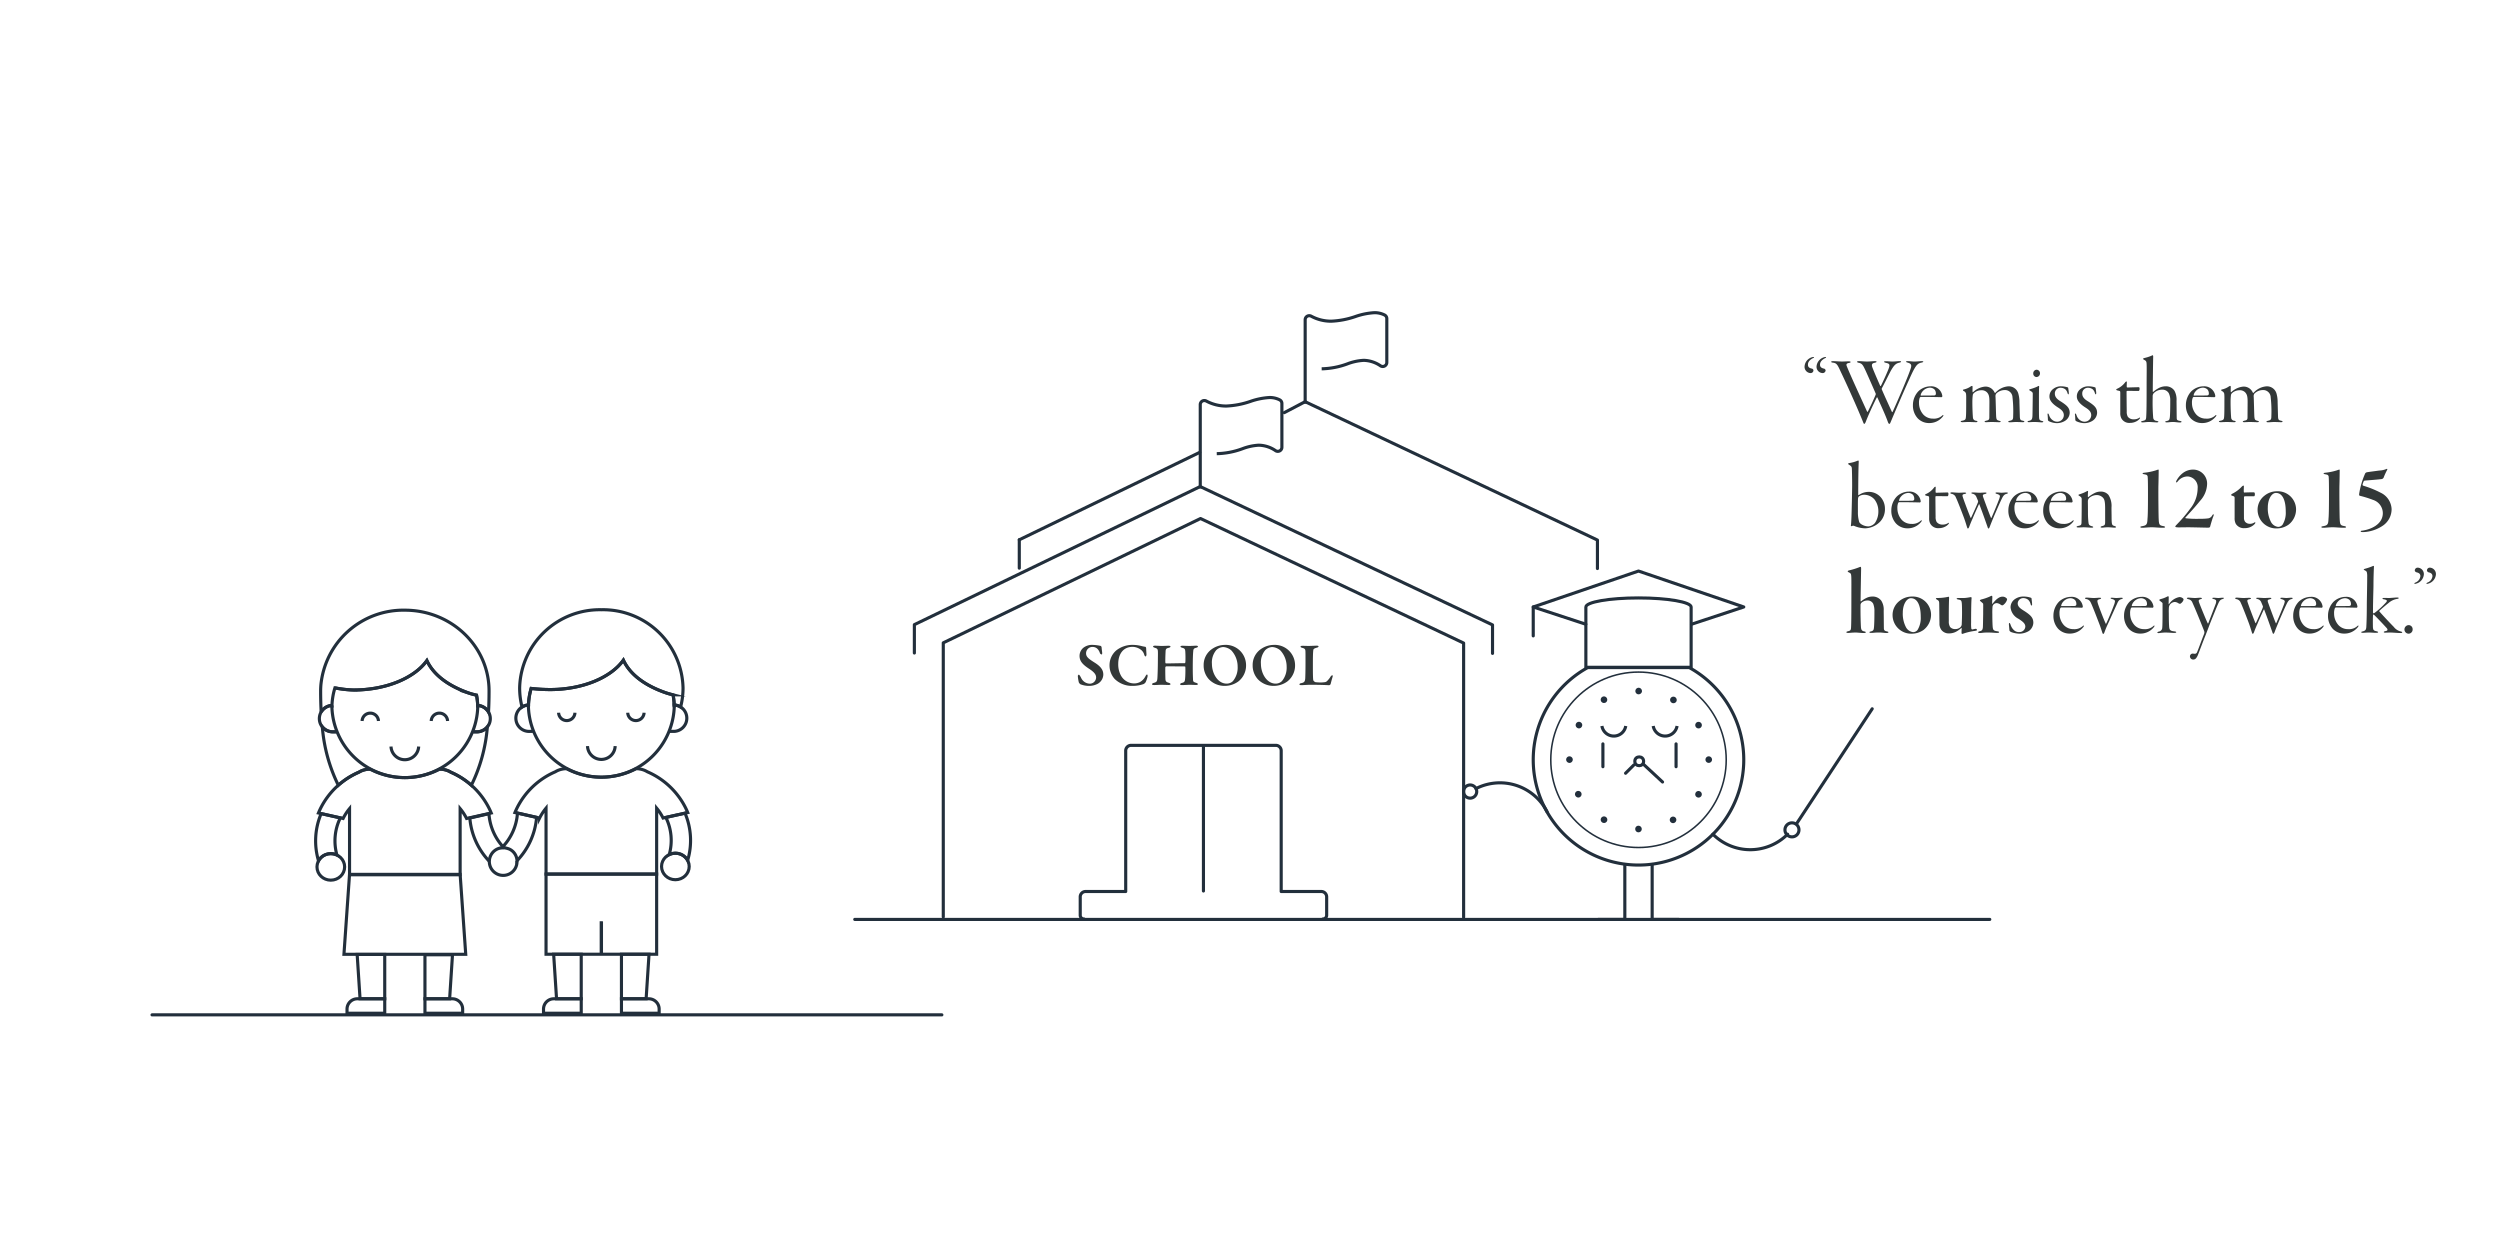 <svg id="Layer_1" data-name="Layer 1" xmlns="http://www.w3.org/2000/svg" viewBox="0 0 399 200"><defs><style>.cls-1{isolation:isolate;}.cls-2{fill:#333838;}.cls-3,.cls-4,.cls-5,.cls-7,.cls-8{fill:none;stroke:#222f3c;}.cls-3,.cls-5,.cls-8{stroke-linecap:round;}.cls-3,.cls-5,.cls-7{stroke-linejoin:round;}.cls-3,.cls-4,.cls-7,.cls-8{stroke-width:0.5px;}.cls-4,.cls-8{stroke-miterlimit:10;}.cls-5{stroke-width:0.25px;}.cls-6{fill:#222f3c;}</style></defs><g class="cls-1"><path class="cls-2" d="M175.686,103.091c.039.01.117.147.128.196,0,.127.098.882.098.921,0,.146-.029.245-.088.245a.363.363,0,0,1-.284-.235,1.627,1.627,0,0,0-.421-.695,1.143,1.143,0,0,0-.784-.274,1.018,1.018,0,0,0-.999,1.018c0,.578.431.892,1.312,1.45,1.205.734,1.44,1.361,1.44,1.959a1.74,1.74,0,0,1-.862,1.439,2.899,2.899,0,0,1-1.372.354,3.716,3.716,0,0,1-1.411-.255.838.838,0,0,1-.255-.284,5.527,5.527,0,0,1-.167-1.048c0-.069.108-.206.157-.206.079,0,.235.235.382.539a1.561,1.561,0,0,0,1.361.9,1.012,1.012,0,0,0,1.019-.979c0-.411-.206-.803-1.107-1.391-.999-.656-1.538-1.195-1.538-2.067a1.69,1.69,0,0,1,.598-1.283,2.264,2.264,0,0,1,1.558-.47A7,7,0,0,1,175.686,103.091Z"/><path class="cls-2" d="M182.075,103.081a6.483,6.483,0,0,0,.705.147c.069,0,.147.117.147.265.01.273.029.616.049.9.01.206-.059.373-.167.373-.049,0-.137-.118-.186-.265a1.477,1.477,0,0,0-.411-.696,2.267,2.267,0,0,0-1.45-.567c-1.558,0-2.292,1.234-2.292,2.723a3.751,3.751,0,0,0,.333,1.656,2.431,2.431,0,0,0,2.194,1.459,2.065,2.065,0,0,0,.95-.225,2.208,2.208,0,0,0,.852-.892c.118-.216.186-.304.265-.304.108,0,.108.255.079.362a4.623,4.623,0,0,1-.294.853.817.817,0,0,1-.353.314,5.248,5.248,0,0,1-1.714.284,3.949,3.949,0,0,1-2.88-1.107,3.229,3.229,0,0,1-.823-2.204,3.111,3.111,0,0,1,1.078-2.352,4.143,4.143,0,0,1,2.645-.881A5.54,5.54,0,0,1,182.075,103.081Z"/><path class="cls-2" d="M186.114,105.883c.666,0,1.959-.039,2.988-.039.039,0,.079-.098.088-.245a16.191,16.191,0,0,0-.019-1.655c-.04-.353-.088-.45-.48-.559-.137-.039-.284-.098-.284-.195,0-.069.098-.128.323-.128.127,0,.852.029,1.107.029.314,0,.931-.039,1.048-.039.186,0,.304.049.304.127,0,.099-.088.157-.314.216-.353.078-.412.235-.431.52-.049.46-.079,1.342-.079,2.733,0,.96.029,1.469.039,1.792.01.382.108.412.5.539.176.059.274.127.274.206,0,.107-.137.137-.314.137-.167,0-.695-.029-.989-.029-.215,0-.999.049-1.195.049-.235,0-.333-.049-.333-.137s.127-.167.265-.206c.48-.127.499-.206.549-.931.029-.392.039-1.312.02-1.577,0-.088-.04-.127-.079-.127-.784,0-2.792-.029-2.988-.01a.195.195,0,0,0-.128.146c-.019.362,0,1.411.01,1.725.01.46.069.607.47.725.206.059.343.137.343.245.01.098-.187.127-.314.127-.069,0-.882-.029-1.225-.029-.226,0-.725.039-1.058.039-.255,0-.343-.049-.343-.127,0-.108.108-.167.274-.216.431-.117.519-.226.568-.637.039-.392.088-1.852.088-3.193,0-.294.02-.833,0-1.225-.02-.323-.108-.431-.431-.529-.225-.068-.333-.137-.333-.215,0-.099.127-.138.304-.138.265,0,.803.039,1.058.039.411,0,.852-.029,1.087-.029.206,0,.323.039.323.128,0,.107-.128.166-.334.215-.411.089-.44.274-.45.676-.02.352-.059,1.489-.03,1.676C186.006,105.834,186.045,105.883,186.114,105.883Z"/><path class="cls-2" d="M198.871,106.099a3.234,3.234,0,0,1-1.234,2.664,3.695,3.695,0,0,1-2.145.706,3.452,3.452,0,0,1-2.547-1.049,3.237,3.237,0,0,1-.842-2.243,3.068,3.068,0,0,1,1.264-2.547,3.675,3.675,0,0,1,2.086-.705A3.245,3.245,0,0,1,198.871,106.099Zm-4.761-2.332a3.051,3.051,0,0,0-.686,2.194c0,1.509.921,3.144,2.351,3.144a1.401,1.401,0,0,0,1-.401,3.363,3.363,0,0,0,.754-2.302,3.809,3.809,0,0,0-1.019-2.607,2.168,2.168,0,0,0-1.293-.528A1.723,1.723,0,0,0,194.111,103.766Z"/><path class="cls-2" d="M206.692,106.099a3.234,3.234,0,0,1-1.234,2.664,3.695,3.695,0,0,1-2.145.706,3.452,3.452,0,0,1-2.547-1.049,3.237,3.237,0,0,1-.842-2.243,3.068,3.068,0,0,1,1.264-2.547,3.675,3.675,0,0,1,2.086-.705A3.245,3.245,0,0,1,206.692,106.099Zm-4.761-2.332a3.051,3.051,0,0,0-.686,2.194c0,1.509.921,3.144,2.351,3.144a1.401,1.401,0,0,0,1-.401,3.363,3.363,0,0,0,.754-2.302,3.809,3.809,0,0,0-1.019-2.607,2.168,2.168,0,0,0-1.293-.528A1.723,1.723,0,0,0,201.931,103.766Z"/><path class="cls-2" d="M207.861,103.071c.264,0,.695.019.98.019.382,0,1.059-.039,1.293-.039.226,0,.304.049.304.117,0,.089-.117.157-.215.186-.529.127-.608.274-.618.392-.069.49-.069,1.48-.069,2.93,0,.676.01,1.478.049,1.812.02.235.314.373.353.383a6.353,6.353,0,0,0,.812.049,4.005,4.005,0,0,0,.706-.049.582.582,0,0,0,.303-.138,3.793,3.793,0,0,0,.617-.764.4.4,0,0,1,.265-.196c.069,0,.079.108.039.265-.107.343-.254.882-.314,1.156a.453.453,0,0,1-.225.166c-.147,0-1.02-.068-3.008-.068-.47,0-1.147.059-1.45.059-.176,0-.293-.039-.293-.127,0-.068.088-.157.245-.186.539-.098.627-.274.676-.705.02-.245.049-1.273.049-2.684,0-.95,0-1.332-.01-1.655-.01-.333-.059-.489-.51-.598-.186-.049-.274-.117-.274-.185C207.567,103.11,207.684,103.071,207.861,103.071Z"/></g><path class="cls-3" d="M211.132,146.677a.604.604,0,0,0,.603-.606v-2.929a.857.857,0,0,0-.854-.858H204.478V119.815a.857.857,0,0,0-.854-.858H180.516a.856.856,0,0,0-.854.858v22.469h-6.403a.857.857,0,0,0-.854.858v2.929a.604.604,0,0,0,.602.606h.001"/><line class="cls-3" x1="192.07" y1="142.204" x2="192.07" y2="119.18"/><path class="cls-4" d="M194.193,72.406a12.632,12.632,0,0,0,4.097-.787,8.57,8.57,0,0,1,2.619-.566,4.922,4.922,0,0,1,2.684.881.65.65,0,0,0,.996-.551V64.396a.649.649,0,0,0-.353-.579,3.499,3.499,0,0,0-1.633-.371,11.133,11.133,0,0,0-3.031.616,13.514,13.514,0,0,1-3.864.741h0a6.662,6.662,0,0,1-3.192-.802.666.666,0,0,0-.641.018.657.657,0,0,0-.314.557V77.953"/><polyline class="cls-3" points="145.933 104.22 145.933 99.692 191.553 77.652 238.207 99.736 238.207 104.281"/><polyline class="cls-3" points="150.547 146.343 150.547 102.594 191.604 82.757 233.593 102.633 233.593 146.398"/><line class="cls-3" x1="263.685" y1="146.737" x2="263.685" y2="137.968"/><line class="cls-3" x1="263.685" y1="146.737" x2="267.913" y2="146.737"/><line class="cls-3" x1="259.322" y1="146.737" x2="259.322" y2="137.968"/><line class="cls-3" x1="259.322" y1="146.737" x2="255.095" y2="146.737"/><path class="cls-3" d="M273.383,109.383a16.8,16.8,0,0,0-3.785-2.841H253.409a16.8,16.8,0,1,0,19.974,2.841Z"/><line class="cls-3" x1="262.247" y1="121.932" x2="265.341" y2="124.807"/><line class="cls-3" x1="259.442" y1="123.408" x2="260.761" y2="122.09"/><circle class="cls-3" cx="261.619" cy="121.502" r="0.7"/><circle class="cls-5" cx="261.504" cy="121.263" r="14"/><path class="cls-3" d="M273.383,133.142a8.428,8.428,0,0,0,11.919,0"/><path class="cls-3" d="M286.787,131.656a1.117,1.117,0,1,0,.001.001Z"/><path class="cls-3" d="M246.906,129.544a8.428,8.428,0,0,0-11.334-3.687"/><path class="cls-3" d="M233.699,126.81a1.05,1.05,0,1,0,.46-1.412A1.05,1.05,0,0,0,233.699,126.81Z"/><line class="cls-3" x1="286.764" y1="131.413" x2="298.804" y2="113.124"/><polyline class="cls-3" points="269.967 99.628 278.304 96.873 261.504 91.14 244.704 96.873 253.095 99.628"/><path class="cls-3" d="M269.904,96.873v9.632h-16.8V96.883c0-.802,3.761-1.453,8.4-1.453s8.4.651,8.4,1.453Z"/><path class="cls-3" d="M244.704,96.873v4.614"/><path class="cls-6" d="M260.985,132.346a.512.512,0,0,1,.462-.558l.028-.002h0a.527.527,0,0,1,.546.49h0a.522.522,0,0,1-.482.56l-.008.001h-.028A.512.512,0,0,1,260.985,132.346Zm-5.152-1.026a.53.53,0,0,1-.336-.658h0a.528.528,0,0,1,.665-.338l.007.002h0a.528.528,0,0,1,.336.658h0a.525.525,0,0,1-.504.364h0A.716.716,0,0,1,255.833,131.32Zm10.714-.241a.522.522,0,0,1,.244-.696l.008-.004h0a.525.525,0,0,1,.699.251l.001.001h0a.529.529,0,0,1-.252.686h0a.438.438,0,0,1-.224.056h0a.529.529,0,0,1-.477-.294Zm-15.111-4.069a.524.524,0,0,1,.196-.714h0a.542.542,0,0,1,.728.21h0a.541.541,0,0,1-.21.714h0a.568.568,0,0,1-.252.07h0a.57.57,0,0,1-.462-.28Zm19.453.244a.511.511,0,0,1-.299-.658l.005-.014h0a.511.511,0,0,1,.654-.307l.032.013h0a.523.523,0,0,1,.294.672h0a.528.528,0,0,1-.49.336h0a.449.449,0,0,1-.197-.042ZM249.963,121.3h0a.533.533,0,0,1,.462-.589h0a.541.541,0,0,1,.588.462h0a.54.54,0,0,1-.462.588h-.07a.537.537,0,0,1-.518-.461Zm22.229-.059h0a.529.529,0,0,1,.517-.532h0a.533.533,0,0,1,.532.532h0a.529.529,0,0,1-.532.517h0a.526.526,0,0,1-.517-.517Zm-20.502-5.099a.516.516,0,0,1-.117-.721l.005-.007h0a.516.516,0,0,1,.721-.117l.007.005h0a.505.505,0,0,1,.132.702l-.019.026h0a.513.513,0,0,1-.42.224h0a.518.518,0,0,1-.308-.112Zm18.976-.097h0a.533.533,0,0,1,.112-.742h0a.537.537,0,0,1,.742.126h0a.521.521,0,0,1-.123.726l-.003.002h0a.476.476,0,0,1-.308.098h0A.518.518,0,0,1,270.666,116.044Zm-15.11-4.087a.536.536,0,0,1,.154-.728h0a.523.523,0,0,1,.723.16l.005.009h0a.528.528,0,0,1-.168.727h0a.628.628,0,0,1-.28.07h0a.515.515,0,0,1-.434-.237Zm11.243.193a.524.524,0,0,1-.173-.72l.005-.008h0a.535.535,0,0,1,.728-.154h0a.536.536,0,0,1,.168.728h0a.56.56,0,0,1-.448.238h0a.503.503,0,0,1-.28-.084Zm-5.364-1.34a.523.523,0,0,1-.421-.609l.001-.007h0a.526.526,0,0,1,.615-.42l.002,0h0a.545.545,0,0,1,.42.616h0a.54.54,0,0,1-.532.42h-.084Z"/><path class="cls-7" d="M259.47,115.867a1.93,1.93,0,0,1-3.806,0"/><path class="cls-7" d="M267.659,115.867a1.93,1.93,0,0,1-3.806,0"/><line class="cls-8" x1="255.823" y1="118.726" x2="255.823" y2="122.366"/><line class="cls-8" x1="267.5" y1="118.726" x2="267.5" y2="122.366"/><path class="cls-4" d="M210.938,58.864a12.634,12.634,0,0,0,4.097-.787,8.57,8.57,0,0,1,2.619-.566,4.922,4.922,0,0,1,2.684.881.65.65,0,0,0,.996-.551V50.854a.649.649,0,0,0-.353-.578,3.497,3.497,0,0,0-1.633-.371,11.134,11.134,0,0,0-3.031.616,13.518,13.518,0,0,1-3.864.741h-.001a6.662,6.662,0,0,1-3.192-.802.666.666,0,0,0-.641.018.657.657,0,0,0-.314.557V64.411"/><polyline class="cls-3" points="208.297 64.109 254.951 86.194 254.951 90.739"/><line class="cls-3" x1="162.678" y1="90.677" x2="162.678" y2="86.15"/><line class="cls-3" x1="204.974" y1="65.856" x2="208.297" y2="64.109"/><line class="cls-3" x1="162.678" y1="86.15" x2="191.472" y2="72.199"/><line class="cls-3" x1="136.42" y1="146.737" x2="317.568" y2="146.737"/><polygon class="cls-4" points="99.183 152.295 99.183 159.408 103.122 159.408 103.585 152.295 99.183 152.295"/><polygon class="cls-4" points="88.362 152.295 88.825 159.408 92.764 159.408 92.764 152.295 88.362 152.295"/><path class="cls-4" d="M107.421,110.9c-.431-.107-.848-.223-1.207-.348-3.602-1.256-5.753-3.11-6.723-5.192-1.975,2.763-6.471,4.694-11.706,4.694a27.627,27.627,0,0,1-3.014-.178,10.722,10.722,0,0,0-.432,3.009,11.645,11.645,0,0,0,23.269,0A10.742,10.742,0,0,0,107.421,110.9Z"/><path class="cls-4" d="M99.183,159.407h4.37a1.648,1.648,0,0,1,1.648,1.648v.659H99.183v-2.307Z"/><path class="cls-4" d="M92.764,161.714H86.746v-.659a1.648,1.648,0,0,1,1.648-1.648h4.37v2.307Z"/><polyline class="cls-4" points="95.956 147.028 95.956 152.295 104.8 152.295 104.8 139.499 87.147 139.499 87.147 152.295 95.992 152.295 95.992 147.086"/><path class="cls-4" d="M84.339,112.886c0-.126.006-.251.01-.375a2.112,2.112,0,0,0,.191,4.22h.51"/><path class="cls-4" d="M106.898,116.73h.51a2.112,2.112,0,0,0,.191-4.22h0c.004.125.01.249.01.375"/><path class="cls-4" d="M102.794,113.751a1.305,1.305,0,0,1-2.608,0"/><path class="cls-4" d="M91.761,113.751a1.305,1.305,0,0,1-2.608,0"/><path class="cls-4" d="M93.767,119.076a2.208,2.208,0,0,0,4.413,0"/><path class="cls-4" d="M109.473,129.04a12.241,12.241,0,0,0-6.153-5.863,3.27,3.27,0,0,0-1.191-.441,2.058,2.058,0,0,0-.427-.047c-.021,0-.042.002-.063.002-.016,0-.032-.002-.049-.002h-.071a12.1,12.1,0,0,1-11.091,0h-.071c-.017,0-.032.002-.049.002-.021-.001-.042-.002-.063-.002a2.06,2.06,0,0,0-.427.047,3.271,3.271,0,0,0-1.191.441,12.241,12.241,0,0,0-6.153,5.863c-.103.213-.198.428-.288.644l3.932.876a8.298,8.298,0,0,1,1.03-1.574v10.522H104.8V128.986a8.288,8.288,0,0,1,1.029,1.574l3.932-.876C109.671,129.468,109.576,129.253,109.473,129.04Z"/><path class="cls-4" d="M95.974,97.314A12.784,12.784,0,0,0,82.94,109.606c-.001.068-.005.135-.005.203a12.024,12.024,0,0,0,.391,3.041,2.26,2.26,0,0,1,1.023-.341,10.708,10.708,0,0,1,.422-2.633,27.627,27.627,0,0,0,3.014.178c5.235,0,9.73-1.931,11.706-4.694.969,2.082,3.121,3.935,6.723,5.192.358.125.776.241,1.207.348a10.725,10.725,0,0,1,.178,1.609,2.259,2.259,0,0,1,1.023.341,12.173,12.173,0,0,0,.391-3.041A12.776,12.776,0,0,0,95.974,97.314Z"/><path class="cls-4" d="M106.81,136.395a2.274,2.274,0,0,1,.979-.222,2.218,2.218,0,0,1,1.959,1.144,11.133,11.133,0,0,0-.421-7.537l-3.056.681A8.316,8.316,0,0,1,106.81,136.395Z"/><ellipse class="cls-4" cx="107.789" cy="138.288" rx="2.207" ry="2.115"/><path class="cls-4" d="M81.291,135.516a3.26,3.26,0,0,0-1.183-.232,8.668,8.668,0,0,0,2.481-5.529l3.053.696a11.352,11.352,0,0,1-3.128,6.926A2.107,2.107,0,0,0,81.291,135.516Z"/><path class="cls-4" d="M82.514,137.409a2.209,2.209,0,1,1-2.207-2.115"/><path class="cls-4" d="M74.852,110.623c-3.602-1.256-5.753-3.11-6.723-5.192-1.975,2.763-6.47,4.694-11.706,4.694a17.334,17.334,0,0,1-2.966-.342,10.719,10.719,0,0,0-.481,3.173,11.645,11.645,0,0,0,23.269,0,10.753,10.753,0,0,0-.192-2.01A11.371,11.371,0,0,1,74.852,110.623Z"/><path class="cls-4" d="M67.822,159.407h4.37a1.648,1.648,0,0,1,1.648,1.648v.659H67.822v-2.307Z"/><path class="cls-4" d="M61.403,161.714H55.385v-.659a1.648,1.648,0,0,1,1.648-1.648h4.37v2.307Z"/><polygon class="cls-4" points="67.822 152.379 67.822 159.408 71.761 159.408 72.218 152.379 67.822 152.379"/><polygon class="cls-4" points="57.003 152.332 57.464 159.408 61.403 159.408 61.403 152.332 57.003 152.332"/><polygon class="cls-4" points="55.786 139.544 54.894 152.308 74.33 152.308 73.438 139.544 55.786 139.544"/><path class="cls-4" d="M70.158,122.761h.071c.016,0,.032.002.049.002.021-.001.042-.002.063-.002a2.051,2.051,0,0,1,.427.047,3.269,3.269,0,0,1,1.191.441,12.561,12.561,0,0,1,3.27,2.079,25.704,25.704,0,0,0,2.553-9.336,2.235,2.235,0,0,1-1.735.81h-.511"/><path class="cls-4" d="M53.689,116.801H53.178a2.236,2.236,0,0,1-1.737-.814,25.724,25.724,0,0,0,2.555,9.339,12.56,12.56,0,0,1,3.27-2.079,3.272,3.272,0,0,1,1.191-.441,2.058,2.058,0,0,1,.427-.047c.021,0,.042.002.063.002.016,0,.032-.002.049-.002h.071"/><path class="cls-4" d="M52.977,112.957c0-.126.006-.25.01-.375a2.112,2.112,0,0,0,.191,4.22h.51"/><path class="cls-4" d="M75.536,116.801h.51a2.112,2.112,0,0,0,.191-4.22h0c.004.125.01.249.01.375"/><path class="cls-4" d="M71.432,115.071a1.305,1.305,0,0,0-2.608,0"/><path class="cls-4" d="M60.4,115.071a1.305,1.305,0,0,0-2.608,0"/><path class="cls-4" d="M62.405,119.147a2.209,2.209,0,0,0,4.413,0"/><path class="cls-4" d="M53.456,109.784a17.347,17.347,0,0,0,2.968.342c5.235,0,9.73-1.931,11.706-4.694.969,2.082,3.121,3.935,6.723,5.192a11.384,11.384,0,0,0,1.202.323,10.846,10.846,0,0,1,.183,1.635,2.214,2.214,0,0,1,1.729,1.066c.043-.804.067-1.575.078-2.293.005-.378.008-.743.008-1.09,0-7.114-6.017-12.88-13.44-12.88a13.217,13.217,0,0,0-13.401,11.947c-.023.308-.039.619-.039.933,0,1.006.018,2.154.085,3.384a2.214,2.214,0,0,1,1.728-1.067"/><path class="cls-4" d="M52.797,136.244a2.273,2.273,0,0,1,.979.222,8.316,8.316,0,0,1,.539-5.933l-3.056-.681a11.133,11.133,0,0,0-.421,7.537A2.218,2.218,0,0,1,52.797,136.244Z"/><ellipse class="cls-4" cx="52.797" cy="138.359" rx="2.207" ry="2.115"/><path class="cls-4" d="M78.112,129.111a12.241,12.241,0,0,0-6.153-5.863,3.269,3.269,0,0,0-1.191-.441,2.051,2.051,0,0,0-.427-.047c-.021,0-.042.002-.063.002-.017,0-.032-.002-.049-.002h-.071a12.099,12.099,0,0,1-11.091,0h-.071c-.016,0-.032.002-.049.002-.021-.001-.042-.002-.063-.002a2.058,2.058,0,0,0-.427.047,3.272,3.272,0,0,0-1.191.441,12.24,12.24,0,0,0-6.153,5.863c-.103.213-.198.428-.288.644l3.932.876a8.298,8.298,0,0,1,1.03-1.574v10.56H73.438v-10.56a8.29,8.29,0,0,1,1.03,1.574l3.932-.876C78.31,129.539,78.215,129.324,78.112,129.111Z"/><path class="cls-4" d="M80.518,135.394a8.67,8.67,0,0,1-2.481-5.529l-3.052.696a11.353,11.353,0,0,0,3.128,6.926"/><line class="cls-3" x1="24.265" y1="161.972" x2="150.32" y2="161.972"/><path class="cls-2" d="M288.009,58.484a1.632,1.632,0,0,1,1.37-1.509c.077,0,.139,0,.139.077,0,.031-.077.077-.169.107-.462.247-.801.554-.801,1.047,0,.324.153.508.569.616a.322.322,0,0,1,.308.323.445.445,0,0,1-.462.4.995.995,0,0,1-.956-1.033Zm1.909,0a1.671,1.671,0,0,1,1.386-1.509c.077,0,.139.031.139.077,0,.031-.061.077-.154.107-.462.247-.815.57-.815,1.047,0,.324.169.508.585.616a.334.334,0,0,1,.308.323.472.472,0,0,1-.478.4,1.007,1.007,0,0,1-.971-1.042Z"/><path class="cls-2" d="M292.552,57.638c.37,0,1.001.061,1.463.061.339,0,.708-.031,1.031-.031.216,0,.308.046.308.108,0,.077-.092.123-.276.154-.432.077-.432.262-.323.539.646,1.602,2.171,4.881,3.218,7.19.046.107.107.077.153,0,.432-.878.801-1.647,1.217-2.633a.43.43,0,0,0,.03-.185c-.246-.585-1.277-2.925-1.616-3.664-.446-.955-.569-1.139-1.047-1.263-.246-.046-.323-.107-.323-.184,0-.046.092-.092.292-.092.447,0,.739.061,1.294.061s.908-.061,1.262-.061c.154,0,.262.031.262.092,0,.077-.092.123-.292.169-.416.077-.569.262-.339.831.246.647.708,1.694,1.217,2.864.015.031.076.046.123-.031.369-.754.692-1.462,1.016-2.217.477-1.124.462-1.278-.2-1.432-.278-.061-.323-.123-.323-.184,0-.046.093-.077.278-.077.385,0,.631.046,1.031.046.539,0,.785-.061,1.14-.061.184,0,.262.015.262.077,0,.077-.077.124-.293.17-.569.123-.862.447-1.37,1.34-.4.77-1.154,2.294-1.416,2.771a.267.267,0,0,0,.016.185c.385.908,1.062,2.371,1.585,3.525.061.108.108.077.139,0,.739-1.601,2.603-5.912,2.926-7.051.077-.339.061-.601-.446-.754-.247-.077-.339-.108-.339-.169s.046-.092.262-.092c.4,0,.615.061,1.077.061.432,0,.847-.061,1.124-.061.2,0,.277.015.277.077s-.077.124-.354.17c-.646.169-.924.493-1.893,2.679-.97,2.124-2.217,5.034-2.925,6.728-.108.262-.154.354-.232.354-.107,0-.169-.108-.262-.354-.323-.94-1.2-2.848-1.647-3.833-.03-.062-.077-.062-.107-.016-.585,1.139-1.401,2.941-1.74,3.833-.092.246-.185.37-.246.37-.092,0-.123-.092-.231-.37-.2-.508-.678-1.632-.878-2.094-.847-1.955-1.878-4.234-2.602-5.743-.555-1.201-.678-1.478-1.263-1.555-.185-.015-.323-.077-.323-.139C292.244,57.699,292.352,57.638,292.552,57.638Z"/><path class="cls-2" d="M309.999,63.226a.181.181,0,0,1-.154.169c-.123-.015-2.125-.046-2.479-.046h-.831c-.031,0-.108.077-.139.123a2.118,2.118,0,0,0-.123.847,2.76,2.76,0,0,0,.708,1.863,2.077,2.077,0,0,0,1.539.631,1.963,1.963,0,0,0,1.463-.493c.123-.123.185-.092.185-.015a.584.584,0,0,1-.153.246,2.722,2.722,0,0,1-2.141.97,2.485,2.485,0,0,1-1.832-.785,3.01,3.01,0,0,1-.739-2.063,3.21,3.21,0,0,1,.893-2.248,2.863,2.863,0,0,1,1.924-.77A1.777,1.777,0,0,1,309.999,63.226Zm-3.141-.785a1.344,1.344,0,0,0-.323.631.066.066,0,0,0,.061.062l2.001-.015c.339,0,.369-.169.369-.308a.992.992,0,0,0-.215-.646,1.08,1.08,0,0,0-.77-.292A1.597,1.597,0,0,0,306.859,62.441Z"/><path class="cls-2" d="M313.281,62.256c0-.046.061-.077.185-.108a3.053,3.053,0,0,0,1.047-.462.447.447,0,0,1,.23-.092c.047,0,.077.061.077.154,0,.169-.016.6,0,.754,0,.061.016.138.077.092a3.237,3.237,0,0,1,1.909-.893,1.576,1.576,0,0,1,1.539.97.103.103,0,0,0,.108.031,3.087,3.087,0,0,1,2.109-1.047,1.587,1.587,0,0,1,1.555,1.14,5.025,5.025,0,0,1,.185,1.447c.016.508.047,1.678.061,2.217.015.508.108.616.446.678.216.046.277.092.277.138,0,.077-.077.108-.262.108-.169,0-.708-.031-1.062-.031-.369,0-.708.046-.938.046-.2,0-.309-.031-.309-.093,0-.077.139-.123.262-.154.447-.092.523-.231.523-.693a19.547,19.547,0,0,0-.107-3.048,1.193,1.193,0,0,0-1.226-1.159c-.022.001-.045.002-.068.004a1.923,1.923,0,0,0-1.309.57.752.752,0,0,0-.108.493c.031.431.077,2.787.108,3.202.046.431.092.539.477.631.17.061.247.077.247.139s-.093.092-.262.092c-.277,0-.739-.031-1.185-.031-.339,0-.708.031-.878.031s-.246-.031-.246-.092c0-.046.077-.108.277-.154.323-.062.477-.139.477-.508l.016-2.463c0-.847-.077-1.201-.385-1.54a1.177,1.177,0,0,0-.939-.339,1.742,1.742,0,0,0-1.154.447.558.558,0,0,0-.185.369,9.474,9.474,0,0,0-.061,1.047c0,1.139.061,2.217.092,2.494a.525.525,0,0,0,.493.508c.169.031.23.077.23.123,0,.077-.123.108-.23.108-.293,0-.801-.031-1.171-.031-.477,0-.8.031-1,.031-.139,0-.277-.046-.277-.108s.093-.107.308-.138c.478-.108.478-.277.509-.462.061-.324.061-1.571.061-2.463,0-.57.015-.955-.016-1.247a.582.582,0,0,0-.354-.539c-.107-.062-.139-.092-.139-.17Z"/><path class="cls-2" d="M324.044,62.102a7.632,7.632,0,0,0,1.108-.4.626.626,0,0,1,.232-.108c.046,0,.076.046.061.216-.031.308-.031,1.247-.031,2.232,0,1.293,0,2.433.031,2.694.03.308.185.385.431.446.154.031.232.061.232.123,0,.077-.124.108-.247.108-.139,0-.708-.061-1.124-.061-.508,0-.754.031-.924.031-.107,0-.215-.031-.215-.092s.077-.108.292-.139c.339-.092.477-.215.493-.847.016-.462.046-3.264.046-3.418,0-.216-.016-.308-.446-.539-.077-.046-.123-.092-.123-.123C323.86,62.18,323.906,62.133,324.044,62.102Zm1.54-2.51a.586.586,0,0,1-.57.585.548.548,0,0,1-.508-.569.571.571,0,0,1,.539-.601.564.564,0,0,1,.539.585Z"/><path class="cls-2" d="M327.955,62.841c0,.647.585,1.016.971,1.247,1,.647,1.4,1.032,1.4,1.817a1.58,1.58,0,0,1-.801,1.294,2.554,2.554,0,0,1-1.231.338,3.134,3.134,0,0,1-1.216-.277c-.123-.046-.232-.154-.232-.247,0-.215-.03-.6-.046-.77-.031-.2.016-.247.046-.247.046,0,.093,0,.2.292a1.502,1.502,0,0,0,.647.832,1.179,1.179,0,0,0,.693.184,1.055,1.055,0,0,0,1.001-1.031c0-.585-.4-.909-1.017-1.294-.662-.431-1.278-1-1.278-1.678a1.461,1.461,0,0,1,.586-1.216,1.988,1.988,0,0,1,1.293-.431,3.764,3.764,0,0,1,1.047.17.252.252,0,0,1,.077.139c.016.17.077.478.092.724,0,.169-.03.247-.076.247-.062,0-.093-.077-.139-.185a1.17,1.17,0,0,0-.37-.631,1.265,1.265,0,0,0-.724-.231.897.897,0,0,0-.925.869C327.953,62.784,327.954,62.813,327.955,62.841Z"/><path class="cls-2" d="M332.328,62.841c0,.647.585,1.016.971,1.247,1,.647,1.4,1.032,1.4,1.817a1.58,1.58,0,0,1-.801,1.294,2.554,2.554,0,0,1-1.232.338,3.134,3.134,0,0,1-1.216-.277c-.123-.046-.231-.154-.231-.247,0-.215-.03-.6-.046-.77-.031-.2.016-.247.046-.247.046,0,.093,0,.2.292a1.502,1.502,0,0,0,.646.832,1.18,1.18,0,0,0,.693.184,1.056,1.056,0,0,0,1.001-1.031c0-.585-.4-.909-1.017-1.294-.662-.431-1.278-1-1.278-1.678a1.46,1.46,0,0,1,.586-1.216,1.988,1.988,0,0,1,1.293-.431,3.763,3.763,0,0,1,1.047.17.252.252,0,0,1,.077.139c.016.17.077.478.092.724,0,.169-.03.247-.076.247-.062,0-.093-.077-.139-.185a1.169,1.169,0,0,0-.37-.631,1.263,1.263,0,0,0-.724-.231.897.897,0,0,0-.925.869C332.326,62.784,332.327,62.813,332.328,62.841Z"/><path class="cls-2" d="M338.581,66.783a1.731,1.731,0,0,1-.185-.877v-3.187c0-.169-.016-.277-.077-.308a2.542,2.542,0,0,0-.369-.092c-.123-.031-.2-.077-.2-.138,0-.031.016-.077.185-.154a3.28,3.28,0,0,0,1.263-1.031c.139-.154.246-.123.246-.046,0,.139-.03.57-.015.754,0,.046.015.139.076.139.277,0,1.556-.046,1.879-.046.03,0,.092.108.092.216,0,.262-.076.385-.153.385-.539,0-1.294-.016-1.709-.016-.185,0-.216.046-.216.139,0,.262.016,2.679.031,3.156a1.579,1.579,0,0,0,.169.832,1.138,1.138,0,0,0,.954.416,1.507,1.507,0,0,0,.848-.231c.107-.077.153-.061.153,0,0,.092-.139.247-.339.4a2.112,2.112,0,0,1-1.247.4A1.427,1.427,0,0,1,338.581,66.783Z"/><path class="cls-2" d="M343.725,62.764a.772.772,0,0,0-.154.569,30.338,30.338,0,0,0,.077,3.31.543.543,0,0,0,.492.523c.231.046.339.077.339.154,0,.046-.092.092-.231.092-.432,0-.832-.061-1.278-.061-.478,0-.708.061-1.001.061-.169,0-.246-.031-.246-.092s.061-.092.246-.139c.447-.108.555-.154.57-.739.046-.616.061-2.032.061-4.48,0-2.325.03-3.264,0-3.849-.016-.493-.123-.539-.462-.724-.061-.046-.108-.077-.108-.123s.093-.092.262-.139a6.339,6.339,0,0,0,1.124-.37.339.339,0,0,1,.154-.061c.046,0,.093.108.077.324-.016.416-.077,5.189-.061,5.481,0,.061.046.077.061.046a5.056,5.056,0,0,1,.924-.631,2.421,2.421,0,0,1,1.077-.262,1.64,1.64,0,0,1,1.386.693,2.969,2.969,0,0,1,.339,1.647c.016,1.155.016,2.109.031,2.694,0,.308.062.416.523.493.2.046.246.077.246.139s-.108.108-.246.108c-.4,0-.693-.077-1.108-.077-.523,0-.647.061-1.001.061-.185,0-.246-.046-.246-.092,0-.061.076-.092.231-.123.416-.092.446-.2.508-.647.031-.354.061-1.031.061-2.632a2.467,2.467,0,0,0-.231-1.155,1.153,1.153,0,0,0-1.062-.57A1.859,1.859,0,0,0,343.725,62.764Z"/><path class="cls-2" d="M353.565,63.226a.181.181,0,0,1-.154.169c-.123-.015-2.125-.046-2.478-.046h-.831c-.031,0-.108.077-.139.123a2.111,2.111,0,0,0-.124.847,2.76,2.76,0,0,0,.709,1.863,2.077,2.077,0,0,0,1.539.631,1.963,1.963,0,0,0,1.463-.493c.123-.123.184-.092.184-.015a.586.586,0,0,1-.153.246,2.722,2.722,0,0,1-2.141.97,2.485,2.485,0,0,1-1.832-.785,3.01,3.01,0,0,1-.739-2.063,3.21,3.21,0,0,1,.894-2.248,2.863,2.863,0,0,1,1.924-.77A1.777,1.777,0,0,1,353.565,63.226Zm-3.141-.785a1.344,1.344,0,0,0-.323.631.066.066,0,0,0,.061.062l2.001-.015c.339,0,.369-.169.369-.308a.992.992,0,0,0-.215-.646,1.08,1.08,0,0,0-.77-.292A1.596,1.596,0,0,0,350.424,62.441Z"/><path class="cls-2" d="M354.491,62.256c0-.046.061-.077.184-.108a3.053,3.053,0,0,0,1.047-.462.447.447,0,0,1,.23-.092c.047,0,.077.061.077.154,0,.169-.016.6,0,.754,0,.061.016.138.077.092a3.238,3.238,0,0,1,1.909-.893,1.576,1.576,0,0,1,1.539.97.103.103,0,0,0,.108.031,3.087,3.087,0,0,1,2.109-1.047,1.587,1.587,0,0,1,1.555,1.14,5.022,5.022,0,0,1,.185,1.447c.015.508.047,1.678.061,2.217.016.508.108.616.446.678.216.046.277.092.277.138,0,.077-.077.108-.262.108-.169,0-.708-.031-1.062-.031-.369,0-.708.046-.939.046-.2,0-.309-.031-.309-.093,0-.077.139-.123.262-.154.447-.092.523-.231.523-.693a19.559,19.559,0,0,0-.107-3.048,1.193,1.193,0,0,0-1.226-1.159c-.022.001-.045.002-.068.004a1.923,1.923,0,0,0-1.309.57.752.752,0,0,0-.108.493c.031.431.077,2.787.108,3.202.046.431.092.539.477.631.17.061.247.077.247.139s-.093.092-.262.092c-.277,0-.739-.031-1.185-.031-.339,0-.709.031-.878.031s-.246-.031-.246-.092c0-.046.077-.108.277-.154.323-.062.476-.139.476-.508l.016-2.463c0-.847-.077-1.201-.385-1.54a1.177,1.177,0,0,0-.939-.339,1.742,1.742,0,0,0-1.154.447.557.557,0,0,0-.185.369A9.474,9.474,0,0,0,356,64.151c0,1.139.061,2.217.092,2.494a.525.525,0,0,0,.493.508c.169.031.231.077.231.123,0,.077-.123.108-.231.108-.293,0-.801-.031-1.17-.031-.477,0-.801.031-1.001.031-.139,0-.277-.046-.277-.108s.093-.107.308-.138c.477-.108.477-.277.509-.462.061-.324.061-1.571.061-2.463,0-.57.015-.955-.016-1.247a.582.582,0,0,0-.354-.539c-.107-.062-.139-.092-.139-.17Z"/><path class="cls-2" d="M300.066,83.259a3.473,3.473,0,0,1-2.371,1.062,4.753,4.753,0,0,1-1.77-.385c-.108-.062-.216-.031-.447.046-.046.016-.092-.061-.076-.108.03-.215.061-.554.092-1.401.031-.754.108-4.157.108-5.065,0-1.108-.031-2.386-.047-2.633-.03-.308-.092-.369-.415-.585-.124-.077-.185-.123-.185-.169s.077-.107.309-.138a5.357,5.357,0,0,0,1.093-.308.569.569,0,0,1,.246-.062c.031,0,.061.062.047.277-.047.924-.077,3.126-.077,5.158,0,.077.062.093.077.077a2.748,2.748,0,0,1,1.647-.523,2.519,2.519,0,0,1,1.847.832,2.765,2.765,0,0,1,.693,1.847A2.886,2.886,0,0,1,300.066,83.259Zm-.894-3.541a2.214,2.214,0,0,0-1.57-.754,1.523,1.523,0,0,0-.924.262.638.638,0,0,0-.139.415c-.03.247-.016,1.447-.016,2.048a5.2,5.2,0,0,0,.216,1.647,1.091,1.091,0,0,0,.416.385,2.113,2.113,0,0,0,1.031.292,1.535,1.535,0,0,0,1.062-.554,3.293,3.293,0,0,0,.539-1.909A3.051,3.051,0,0,0,299.172,79.718Z"/><path class="cls-2" d="M306.549,80.026a.181.181,0,0,1-.154.169c-.123-.015-2.125-.046-2.478-.046h-.831c-.031,0-.108.077-.139.123a2.111,2.111,0,0,0-.124.847,2.76,2.76,0,0,0,.709,1.863,2.077,2.077,0,0,0,1.539.631,1.962,1.962,0,0,0,1.463-.493c.123-.123.185-.092.185-.015a.586.586,0,0,1-.153.246,2.722,2.722,0,0,1-2.141.97,2.485,2.485,0,0,1-1.832-.785,3.01,3.01,0,0,1-.739-2.063,3.21,3.21,0,0,1,.893-2.248,2.863,2.863,0,0,1,1.924-.77A1.777,1.777,0,0,1,306.549,80.026Zm-3.141-.785a1.345,1.345,0,0,0-.323.631.066.066,0,0,0,.061.062l2.001-.015c.339,0,.369-.169.369-.308a.992.992,0,0,0-.215-.646,1.08,1.08,0,0,0-.77-.292A1.597,1.597,0,0,0,303.408,79.241Z"/><path class="cls-2" d="M308.075,83.582a1.731,1.731,0,0,1-.185-.877v-3.187c0-.169-.016-.277-.077-.308a2.544,2.544,0,0,0-.369-.092c-.123-.031-.2-.077-.2-.138,0-.031.016-.077.185-.154a3.283,3.283,0,0,0,1.263-1.031c.139-.154.246-.123.246-.046,0,.139-.03.57-.015.754,0,.046.015.139.076.139.277,0,1.556-.046,1.879-.046.03,0,.092.108.092.216,0,.262-.076.385-.153.385-.539,0-1.294-.016-1.709-.016-.185,0-.216.046-.216.139,0,.262.016,2.679.031,3.156a1.577,1.577,0,0,0,.169.832,1.138,1.138,0,0,0,.954.416,1.508,1.508,0,0,0,.848-.231c.107-.077.153-.061.153,0,0,.092-.139.247-.339.4a2.11,2.11,0,0,1-1.247.4A1.427,1.427,0,0,1,308.075,83.582Z"/><path class="cls-2" d="M313.541,78.61c.139,0,.262.031.262.107,0,.046-.153.108-.262.123-.369.061-.354.2-.292.446.23.709.892,2.463,1.247,3.326.016.046.077.061.092.015.247-.523.924-2.017,1.078-2.417.016-.077.061-.185.03-.262-.076-.2-.184-.446-.262-.631a.819.819,0,0,0-.585-.508c-.139-.031-.215-.061-.215-.123s.076-.092.23-.092c.323,0,.724.046,1.047.046.446,0,.632-.031.908-.031.17,0,.232.031.232.077,0,.062-.108.123-.232.154-.353.077-.446.139-.262.616.17.477.985,2.71,1.201,3.187.046.077.077.015.077,0,.185-.4.924-2.155,1.108-2.679a3.501,3.501,0,0,0,.246-.739c0-.139-.061-.277-.462-.385-.2-.061-.246-.108-.246-.154,0-.061.093-.092.2-.092.262,0,.539.046.785.046.154,0,.539-.046.769-.046.139,0,.216.031.216.092s-.046.093-.277.154c-.276.077-.462.292-.662.708-.276.554-.738,1.617-1.216,2.71-.262.631-.539,1.309-.724,1.801-.093.246-.154.292-.2.292-.061,0-.107-.061-.169-.277-.077-.215-.186-.523-.37-1.047-.292-.831-.615-1.709-.924-2.525-.016-.046-.046-.077-.077,0-.139.292-.785,1.709-1,2.248-.231.508-.37.862-.539,1.309-.077.215-.154.292-.216.292s-.107-.108-.154-.277c-.076-.215-.169-.585-.431-1.324-.277-.754-1.154-3.033-1.324-3.326a.877.877,0,0,0-.678-.601c-.123-.031-.215-.077-.215-.123,0-.092.107-.123.277-.123.199,0,.661.061,1.093.061C312.926,78.641,313.234,78.61,313.541,78.61Z"/><path class="cls-2" d="M325.23,80.026a.181.181,0,0,1-.154.169c-.123-.015-2.125-.046-2.478-.046h-.831c-.031,0-.108.077-.139.123a2.113,2.113,0,0,0-.123.847,2.761,2.761,0,0,0,.708,1.863,2.078,2.078,0,0,0,1.539.631,1.963,1.963,0,0,0,1.463-.493c.123-.123.185-.092.185-.015a.587.587,0,0,1-.153.246,2.722,2.722,0,0,1-2.141.97,2.485,2.485,0,0,1-1.832-.785,3.01,3.01,0,0,1-.739-2.063,3.21,3.21,0,0,1,.894-2.248,2.863,2.863,0,0,1,1.924-.77A1.777,1.777,0,0,1,325.23,80.026Zm-3.141-.785a1.344,1.344,0,0,0-.323.631.066.066,0,0,0,.061.062l2.001-.015c.339,0,.369-.169.369-.308a.992.992,0,0,0-.215-.646,1.08,1.08,0,0,0-.771-.292A1.596,1.596,0,0,0,322.089,79.241Z"/><path class="cls-2" d="M330.788,80.026a.181.181,0,0,1-.154.169c-.123-.015-2.125-.046-2.478-.046h-.831c-.031,0-.108.077-.139.123a2.113,2.113,0,0,0-.123.847,2.761,2.761,0,0,0,.708,1.863,2.078,2.078,0,0,0,1.539.631,1.963,1.963,0,0,0,1.463-.493c.123-.123.185-.092.185-.015a.585.585,0,0,1-.153.246,2.722,2.722,0,0,1-2.141.97,2.485,2.485,0,0,1-1.832-.785,3.01,3.01,0,0,1-.739-2.063,3.211,3.211,0,0,1,.894-2.248,2.863,2.863,0,0,1,1.924-.77A1.777,1.777,0,0,1,330.788,80.026Zm-3.141-.785a1.343,1.343,0,0,0-.323.631.066.066,0,0,0,.061.062l2.001-.015c.339,0,.369-.169.369-.308a.992.992,0,0,0-.215-.646,1.08,1.08,0,0,0-.771-.292A1.596,1.596,0,0,0,327.648,79.241Z"/><path class="cls-2" d="M336.502,78.979a3.217,3.217,0,0,1,.492,2.017c0,.816.016.939.016,1.709.016,1.047.061,1.139.477,1.247.139.061.231.092.231.154,0,.093-.123.108-.277.108-.2,0-.646-.061-.985-.061-.523,0-.724.061-.954.061-.139,0-.246-.031-.246-.092s.092-.123.292-.17c.37-.092.432-.2.432-.646V81.212c0-1.247-.108-1.617-.493-1.909a1.367,1.367,0,0,0-.878-.292,1.841,1.841,0,0,0-1.2.493.792.792,0,0,0-.185.462c0,.185.015.97.015,1.894a12.586,12.586,0,0,0,.093,1.617c.046.338.231.415.478.493.184.046.262.077.262.154,0,.092-.154.092-.309.092-.123,0-.877-.061-1.232-.061-.2,0-.523.031-.815.031-.17,0-.293-.031-.293-.108,0-.062.139-.123.323-.154.385-.077.446-.185.462-.493.031-1.108.031-2.525.031-3.772,0-.154-.031-.323-.4-.523-.093-.062-.123-.092-.123-.139,0-.031.076-.077.215-.123a5.784,5.784,0,0,0,1.217-.523c.046-.016.123.046.107.123a6.86,6.86,0,0,0-.03.816c0,.031.046.077.076.046a5.323,5.323,0,0,1,1.094-.693,2.077,2.077,0,0,1,.908-.185A1.572,1.572,0,0,1,336.502,78.979Z"/><path class="cls-2" d="M342.17,75.454a9.462,9.462,0,0,0,1.955-.4,1.619,1.619,0,0,1,.339-.108c.03,0,.061.016.061.108,0,.2-.016,1.57-.046,2.571-.016,1.293.015,4.526.046,5.189.046.955.123,1.047.77,1.155.17.031.246.092.246.154s-.092.108-.292.108c-.785,0-1.263-.077-1.802-.077-.754,0-1.047.077-1.586.077-.139,0-.262-.031-.262-.123,0-.061.093-.092.247-.123.724-.123.862-.262.893-1.17.046-.478.077-1.309.077-3.941,0-1.863-.016-2.371-.046-2.756a.376.376,0,0,0-.2-.339,2.346,2.346,0,0,0-.386-.092c-.092-.016-.231-.061-.231-.123C341.954,75.515,342.047,75.469,342.17,75.454Z"/><path class="cls-2" d="M352.255,77.224a4.155,4.155,0,0,1-1.108,2.694c-.954,1.17-1.523,1.77-2.34,2.664-.046.046-.031.123.061.139a15.951,15.951,0,0,0,2.248.077,9.092,9.092,0,0,0,1.263-.061.875.875,0,0,0,.677-.446c.108-.185.17-.216.2-.216.077,0,.061.2-.016.354-.138.293-.477,1.509-.508,1.632-.03.139-.246.154-.339.154-.431,0-2.478-.061-3.141-.061-.246,0-1.386.016-1.493.016-.354,0-.523-.031-.569-.093s.061-.185.153-.292a21.994,21.994,0,0,0,2.171-2.54,5.26,5.26,0,0,0,1.231-3.31,1.72,1.72,0,0,0-1.531-1.89l-.039-.004a1.994,1.994,0,0,0-1.586.77c-.107.123-.169.184-.23.184-.093,0-.061-.154.016-.308a3.781,3.781,0,0,1,.985-1.17,2.681,2.681,0,0,1,1.601-.57,2.235,2.235,0,0,1,2.294,2.175Q352.256,77.172,352.255,77.224Z"/><path class="cls-2" d="M356.83,83.598a1.918,1.918,0,0,1-.185-.955V79.487c0-.123-.015-.2-.107-.262a1.042,1.042,0,0,0-.246-.092c-.123-.031-.2-.077-.2-.154,0-.046.077-.124.246-.216a5.072,5.072,0,0,0,1.447-1.093c.232-.231.339-.17.339-.092,0,.108-.031.754-.016.877,0,.046.016.154.077.154.293-.016,1.324-.046,1.57-.031.031,0,.123.107.123.277,0,.339-.107.354-.169.354h-1.355c-.185,0-.215.062-.215.139,0,.339-.016,2.802,0,3.203a1.096,1.096,0,0,0,.169.708.952.952,0,0,0,.739.339,1.238,1.238,0,0,0,.708-.185c.154-.092.2-.046.2,0,0,.093-.077.216-.323.416a2.121,2.121,0,0,1-1.386.462A1.508,1.508,0,0,1,356.83,83.598Z"/><path class="cls-2" d="M366.453,81.319a3.081,3.081,0,0,1-1.201,2.417,3.255,3.255,0,0,1-1.847.6A2.977,2.977,0,0,1,360.313,81.48q-.002-.042-.002-.084a2.83,2.83,0,0,1,1.093-2.279,3.138,3.138,0,0,1,1.971-.708,2.921,2.921,0,0,1,3.075,2.759Q366.453,81.244,366.453,81.319Zm-4.511-.338a4.608,4.608,0,0,0,.478,2.263,1.489,1.489,0,0,0,1.17.847.911.911,0,0,0,.708-.354,3.642,3.642,0,0,0,.508-2.094c0-1.755-.492-2.971-1.57-2.971C362.574,78.671,361.943,79.641,361.943,80.981Z"/><path class="cls-2" d="M371.06,75.454a9.452,9.452,0,0,0,1.955-.4,1.617,1.617,0,0,1,.339-.108c.03,0,.061.016.061.108,0,.2-.016,1.57-.046,2.571-.015,1.293.015,4.526.046,5.189.046.955.123,1.047.769,1.155.17.031.246.092.246.154s-.092.108-.292.108c-.785,0-1.263-.077-1.802-.077-.754,0-1.047.077-1.586.077-.138,0-.262-.031-.262-.123,0-.061.093-.092.247-.123.724-.123.861-.262.892-1.17.046-.478.077-1.309.077-3.941,0-1.863-.016-2.371-.046-2.756a.377.377,0,0,0-.2-.339,2.341,2.341,0,0,0-.386-.092c-.092-.016-.231-.061-.231-.123C370.844,75.515,370.937,75.469,371.06,75.454Z"/><path class="cls-2" d="M381.007,74.961a11.378,11.378,0,0,0-.586,1.278.441.441,0,0,1-.276.215c-.662.093-1.986.185-2.71.247a.285.285,0,0,0-.169.077,2.57,2.57,0,0,0-.2.554c-.016.092.015.154.153.2a15.763,15.763,0,0,1,2.71,1.093A3.047,3.047,0,0,1,381.7,81.242a3.182,3.182,0,0,1-1.324,2.602,5.997,5.997,0,0,1-3.156,1.078,1.648,1.648,0,0,1-.308-.016c-.093-.015-.139-.046-.139-.092,0-.077.061-.108.262-.123,1.37-.2,3.264-1.001,3.264-2.802a2.239,2.239,0,0,0-1.57-2.109,17.459,17.459,0,0,0-2.124-.662c-.077-.031-.093-.138-.093-.231a12.666,12.666,0,0,1,.985-3.357.497.497,0,0,1,.246-.154c.432-.077,1.217-.169,1.971-.277a3.335,3.335,0,0,0,1.155-.247C381.007,74.776,381.037,74.899,381.007,74.961Z"/><path class="cls-2" d="M297.094,96.196a.537.537,0,0,0-.154.4c-.016,1.493.031,3.079.077,3.603.046.293.123.493.492.57.17.031.277.077.277.138,0,.046-.092.124-.277.124-.446,0-1.062-.077-1.323-.077-.662,0-.862.061-1.232.061-.169,0-.276-.046-.276-.108s.061-.107.246-.154c.431-.092.492-.2.508-.693.031-.538.046-2.001.046-4.111,0-2.309.016-3.418-.015-3.926-.031-.493-.077-.523-.462-.709-.061-.046-.108-.092-.108-.138,0-.061.093-.108.262-.154a11.02,11.02,0,0,0,1.586-.493.769.769,0,0,1,.2-.062c.046,0,.093.046.093.292,0,.231-.093,4.942-.077,5.173,0,.031.046.077.077.046a4.031,4.031,0,0,1,.831-.539,2.169,2.169,0,0,1,.94-.231,1.714,1.714,0,0,1,1.447.662,2.635,2.635,0,0,1,.385,1.616c.016,1.032.016,1.971.03,2.756,0,.262.047.446.462.523.2.046.262.077.262.154s-.169.108-.262.108c-.462,0-.646-.077-1.247-.077-.77,0-.8.061-1.277.061-.185,0-.246-.061-.246-.108,0-.061.076-.092.23-.123.446-.123.462-.262.508-.77.031-.354.061-1.155.061-2.417a3.115,3.115,0,0,0-.2-1.247.996.996,0,0,0-.939-.508A1.414,1.414,0,0,0,297.094,96.196Z"/><path class="cls-2" d="M308.197,98.12a3.083,3.083,0,0,1-1.2,2.417,3.262,3.262,0,0,1-1.848.6,2.977,2.977,0,0,1-3.093-2.856q-.002-.042-.002-.084a2.83,2.83,0,0,1,1.093-2.279,3.138,3.138,0,0,1,1.971-.708,2.921,2.921,0,0,1,3.075,2.759Q308.196,98.044,308.197,98.12Zm-4.511-.338a4.609,4.609,0,0,0,.477,2.263,1.49,1.49,0,0,0,1.17.847.911.911,0,0,0,.708-.354,3.642,3.642,0,0,0,.508-2.094c0-1.755-.492-2.971-1.57-2.971-.663,0-1.293.97-1.293,2.31Z"/><path class="cls-2" d="M309.846,100.537a1.666,1.666,0,0,1-.307-1.078c-.016-.508-.031-2.956-.046-3.233-.016-.308-.108-.385-.354-.523-.123-.077-.169-.139-.169-.185s.092-.077.23-.077a8.2,8.2,0,0,0,1.786-.2c.061-.016.092.092.092.17-.046.877-.061,2.787-.046,3.71a1.623,1.623,0,0,0,.2.939,1.018,1.018,0,0,0,.816.339,1.197,1.197,0,0,0,.847-.308.753.753,0,0,0,.2-.585c.03-.493.046-1.262.046-1.647,0-.231,0-1.093-.031-1.493-.046-.523-.107-.601-.554-.678-.185-.031-.277-.092-.277-.138,0-.077.154-.108.262-.108h.801c.555,0,1.047-.139,1.247-.139.046,0,.077.077.077.169-.061.554-.077,2.587-.077,3.911a6.039,6.039,0,0,0,.031.924.17.17,0,0,0,.184.154c.153-.031.385-.092.523-.108a.215.215,0,0,1,.2.2c0,.077-.185.108-.339.139a9.393,9.393,0,0,0-1.879.446c-.123.046-.185.031-.215,0a.554.554,0,0,1-.031-.246c0-.154.016-.431.016-.585,0-.077-.016-.123-.046-.092a3.959,3.959,0,0,1-.955.662,2.471,2.471,0,0,1-1.016.216A1.468,1.468,0,0,1,309.846,100.537Z"/><path class="cls-2" d="M318.176,96.472a.643.643,0,0,0-.169.354,10.242,10.242,0,0,0-.03,1.186c0,1.093.03,1.74.061,2.094.061.462.169.569.738.646.216.031.277.077.277.154s-.123.108-.323.108c-.431,0-.708-.061-1.447-.061-.924,0-.908.077-1.277.077-.2,0-.293-.046-.293-.108s.062-.139.231-.169c.354-.077.477-.2.523-.631.016-.262.031-1.139.047-2.155,0-.97.016-1.37,0-1.555,0-.092-.047-.123-.4-.431-.093-.077-.123-.107-.123-.154s.107-.108.169-.139a7.937,7.937,0,0,0,1.478-.508.518.518,0,0,1,.262-.092c.03,0,.077.092.077.169,0,.277-.031.709-.031,1.047,0,.077.062.092.077.046.431-.57.985-1.124,1.586-1.124a.866.866,0,0,1,.508.154c.154.107.216.184.216.308a1.578,1.578,0,0,1-.462.739c-.154.154-.232.185-.309.185a.436.436,0,0,1-.262-.108,1.249,1.249,0,0,0-.6-.246A.723.723,0,0,0,318.176,96.472Z"/><path class="cls-2" d="M322.027,96.287c0,.601.523.893,1.154,1.293.97.646,1.34,1.047,1.34,1.832a1.714,1.714,0,0,1-.708,1.293,3.01,3.01,0,0,1-1.509.431,4.266,4.266,0,0,1-1.34-.262c-.107-.046-.262-.185-.262-.292-.016-.215-.061-.693-.077-.847-.016-.2.016-.308.077-.308.046,0,.107.046.2.324a1.933,1.933,0,0,0,.646.923,1.141,1.141,0,0,0,.769.2.922.922,0,0,0,.924-.862c0-.447-.323-.77-1.108-1.263a2.285,2.285,0,0,1-1.247-1.801,1.584,1.584,0,0,1,.755-1.37,2.311,2.311,0,0,1,1.309-.37,3.547,3.547,0,0,1,1.2.2.203.203,0,0,1,.093.154c0,.154.061.431.077.832.016.169-.031.246-.093.246s-.092-.077-.139-.2a1.397,1.397,0,0,0-.385-.708,1.285,1.285,0,0,0-.801-.277A.886.886,0,0,0,322.027,96.287Z"/><path class="cls-2" d="M332.421,96.826a.181.181,0,0,1-.154.169c-.123-.015-2.125-.046-2.478-.046h-.831c-.031,0-.108.077-.139.123a2.116,2.116,0,0,0-.123.847,2.76,2.76,0,0,0,.708,1.863,2.077,2.077,0,0,0,1.539.631,1.963,1.963,0,0,0,1.463-.493c.123-.123.185-.092.185-.015a.584.584,0,0,1-.153.246,2.722,2.722,0,0,1-2.141.97,2.485,2.485,0,0,1-1.832-.785,3.01,3.01,0,0,1-.739-2.063,3.21,3.21,0,0,1,.894-2.248,2.863,2.863,0,0,1,1.924-.77A1.777,1.777,0,0,1,332.421,96.826Zm-3.14-.785a1.344,1.344,0,0,0-.323.631.066.066,0,0,0,.061.062l2.001-.015c.339,0,.369-.169.369-.308a.992.992,0,0,0-.215-.646,1.08,1.08,0,0,0-.77-.292A1.596,1.596,0,0,0,329.281,96.041Z"/><path class="cls-2" d="M335.101,95.394c.154,0,.231.031.231.092s-.092.108-.215.139c-.4.108-.432.2-.308.662.139.477,1.062,2.864,1.263,3.233.016.061.046.077.062.031.2-.37,1.062-2.417,1.247-2.972a2.145,2.145,0,0,0,.17-.631c0-.092-.093-.262-.509-.354q-.185-.046-.185-.139c0-.046.061-.061.185-.061.185,0,.416.046.755.046.246,0,.646-.046.785-.046.107,0,.216.031.216.092s-.093.093-.231.139c-.308.077-.478.262-.662.693-.353.77-1.139,2.494-1.293,2.864a16.553,16.553,0,0,0-.739,1.724c-.077.231-.139.262-.185.262s-.107-.015-.169-.231c-.077-.231-.185-.6-.4-1.185-.277-.709-1.185-3.11-1.447-3.603a.912.912,0,0,0-.693-.539c-.139-.031-.215-.077-.215-.123,0-.061.076-.107.262-.107.431,0,.692.061,1.154.061C334.593,95.441,334.855,95.394,335.101,95.394Z"/><path class="cls-2" d="M343.694,96.826a.181.181,0,0,1-.154.169c-.123-.015-2.125-.046-2.478-.046H340.23c-.031,0-.108.077-.139.123a2.111,2.111,0,0,0-.124.847,2.761,2.761,0,0,0,.709,1.863,2.077,2.077,0,0,0,1.539.631,1.963,1.963,0,0,0,1.463-.493c.123-.123.184-.092.184-.015a.584.584,0,0,1-.153.246,2.722,2.722,0,0,1-2.141.97,2.485,2.485,0,0,1-1.832-.785,3.01,3.01,0,0,1-.739-2.063,3.21,3.21,0,0,1,.893-2.248,2.864,2.864,0,0,1,1.924-.77A1.777,1.777,0,0,1,343.694,96.826Zm-3.141-.785a1.344,1.344,0,0,0-.323.631.066.066,0,0,0,.062.062l2.001-.015c.339,0,.369-.169.369-.308a.991.991,0,0,0-.215-.646,1.08,1.08,0,0,0-.77-.292A1.596,1.596,0,0,0,340.553,96.041Z"/><path class="cls-2" d="M346.419,96.38a.888.888,0,0,0-.262.539,8.996,8.996,0,0,0-.016.939c0,1.14.031,1.94.062,2.263.061.477.247.585.832.647.215.031.292.062.292.138s-.139.108-.369.108c-.293,0-.801-.061-1.447-.061a8.343,8.343,0,0,0-.94.092c-.184,0-.262-.031-.262-.092,0-.046.108-.123.232-.154a.636.636,0,0,0,.554-.631c.031-.262.047-1.139.047-2.155v-1.709c0-.108-.108-.154-.4-.4-.108-.077-.123-.123-.123-.154s.092-.092.231-.138a4.665,4.665,0,0,0,.985-.37.488.488,0,0,1,.232-.077c.03,0,.061.062.061.216,0,.169-.016.754-.016,1,0,.046.03.061.077.016a2.512,2.512,0,0,1,1.662-1.108.896.896,0,0,1,.539.2.27.27,0,0,1,.108.216,1.054,1.054,0,0,1-.339.523c-.139.123-.2.139-.247.139a.693.693,0,0,1-.276-.108,1.081,1.081,0,0,0-.539-.185A1.053,1.053,0,0,0,346.419,96.38Z"/><path class="cls-2" d="M351.163,95.394c.153,0,.262.046.262.108s-.108.108-.2.123c-.339.108-.37.185-.231.585.2.539,1.047,2.618,1.355,3.264.03.061.076.046.092,0,.2-.523,1.062-2.741,1.185-3.095a1.153,1.153,0,0,0,.077-.446c0-.108-.077-.231-.339-.308-.231-.046-.277-.092-.277-.139,0-.061.077-.092.216-.092.184,0,.508.046.739.046.277,0,.478-.046.708-.046.093,0,.185.016.185.061s-.061.108-.215.154c-.309.092-.462.2-.709.77-.185.385-1.139,2.756-1.37,3.341-.185.508-.323.862-.646,1.694-.369.893-.954,2.494-1.17,3.018a2.096,2.096,0,0,1-.293.57.579.579,0,0,1-.508.262.512.512,0,0,1-.508-.508.454.454,0,0,1,.431-.446c.108,0,.2.031.309.031a.371.371,0,0,0,.399-.262c.154-.323.601-1.586,1.124-2.925a.662.662,0,0,0-.015-.493c-.093-.247-1.217-3.095-1.909-4.604a.826.826,0,0,0-.555-.415c-.184-.046-.277-.108-.277-.154,0-.077.139-.107.247-.107.276,0,.708.061,1.077.061C350.563,95.441,350.963,95.394,351.163,95.394Z"/><path class="cls-2" d="M359,95.41c.139,0,.262.031.262.107,0,.046-.153.108-.262.124-.369.061-.353.2-.292.446.23.709.893,2.463,1.247,3.326.015.046.077.061.092.015.247-.523.924-2.017,1.078-2.417.016-.077.062-.185.03-.262-.076-.2-.185-.446-.262-.631a.82.82,0,0,0-.585-.508c-.139-.031-.215-.061-.215-.123s.076-.092.231-.092c.323,0,.724.046,1.047.046.446,0,.632-.031.908-.031.17,0,.232.031.232.077,0,.062-.108.123-.232.154-.353.077-.446.138-.262.616.17.477.985,2.71,1.201,3.187.046.077.077.015.077,0,.185-.4.924-2.155,1.108-2.679a3.502,3.502,0,0,0,.246-.739c0-.139-.061-.277-.462-.385-.2-.061-.246-.108-.246-.154,0-.061.093-.092.2-.092.262,0,.539.046.785.046.154,0,.539-.046.769-.046.139,0,.216.031.216.092s-.046.093-.277.154c-.276.077-.462.292-.662.708-.276.554-.738,1.617-1.216,2.71-.262.631-.539,1.308-.724,1.801-.093.246-.154.292-.2.292-.061,0-.107-.061-.169-.277-.077-.215-.186-.523-.37-1.047-.292-.831-.615-1.709-.924-2.525-.016-.046-.046-.077-.077,0-.139.292-.785,1.709-1,2.248-.232.508-.37.862-.539,1.309-.077.215-.154.292-.216.292s-.107-.108-.154-.277c-.076-.215-.169-.585-.431-1.324-.277-.754-1.154-3.033-1.324-3.326a.877.877,0,0,0-.678-.6c-.123-.031-.215-.077-.215-.123,0-.092.107-.123.277-.123.199,0,.661.062,1.093.062C358.385,95.441,358.693,95.41,359,95.41Z"/><path class="cls-2" d="M370.689,96.826a.181.181,0,0,1-.154.169c-.123-.015-2.125-.046-2.478-.046h-.831c-.031,0-.108.077-.139.123a2.115,2.115,0,0,0-.123.847,2.759,2.759,0,0,0,.708,1.863,2.077,2.077,0,0,0,1.539.631,1.963,1.963,0,0,0,1.463-.493c.123-.123.185-.092.185-.015a.585.585,0,0,1-.153.246,2.722,2.722,0,0,1-2.14.97,2.485,2.485,0,0,1-1.832-.785,3.01,3.01,0,0,1-.739-2.063,3.21,3.21,0,0,1,.893-2.248,2.864,2.864,0,0,1,1.924-.77A1.777,1.777,0,0,1,370.689,96.826Zm-3.141-.785a1.342,1.342,0,0,0-.323.631.066.066,0,0,0,.062.062l2.001-.015c.339,0,.369-.169.369-.308a.992.992,0,0,0-.215-.646,1.08,1.08,0,0,0-.77-.292,1.596,1.596,0,0,0-1.124.57Z"/><path class="cls-2" d="M376.248,96.826a.181.181,0,0,1-.154.169c-.123-.015-2.125-.046-2.478-.046h-.831c-.031,0-.108.077-.139.123a2.111,2.111,0,0,0-.124.847,2.76,2.76,0,0,0,.709,1.863,2.077,2.077,0,0,0,1.539.631,1.963,1.963,0,0,0,1.463-.493c.123-.123.184-.092.184-.015a.585.585,0,0,1-.153.246,2.722,2.722,0,0,1-2.141.97,2.485,2.485,0,0,1-1.832-.785,3.01,3.01,0,0,1-.739-2.063,3.211,3.211,0,0,1,.893-2.248,2.864,2.864,0,0,1,1.924-.77A1.777,1.777,0,0,1,376.248,96.826Zm-3.141-.785a1.342,1.342,0,0,0-.323.631.066.066,0,0,0,.061.062l2.001-.015c.339,0,.369-.169.369-.308a.992.992,0,0,0-.215-.646,1.081,1.081,0,0,0-.77-.292,1.596,1.596,0,0,0-1.124.57Z"/><path class="cls-2" d="M381.253,95.441c.338,0,.954-.077,1.355-.077.169,0,.23.046.23.092,0,.031-.046.093-.23.124a2.742,2.742,0,0,0-1.416.677c-.4.308-1.155.955-1.447,1.232-.031.031,0,.077.015.108.462.539,1.57,1.725,2.294,2.463a1.988,1.988,0,0,0,1.109.724c.138.031.231.077.231.139,0,.092-.139.108-.262.108-.523,0-1.108-.077-1.709-.077-.262,0-.462.016-.692.016-.17,0-.277,0-.277-.093,0-.077.077-.107.353-.17.262-.061.293-.2.154-.415-.323-.37-1.416-1.524-1.878-1.986-.123-.124-.232-.231-.293-.231-.046,0-.061.092-.061.154-.016.277-.03.785-.016,1.632,0,.739.123.785.601.893.154.046.232.077.232.139,0,.077-.123.108-.293.108-.431,0-.754-.046-1.154-.046-.493,0-.816.046-1.001.046-.154,0-.246-.046-.246-.108,0-.046.092-.092.2-.108.477-.123.585-.262.615-.77.061-1.124.077-2.417.077-3.618.016-1.201.061-3.172.061-4.372a2.645,2.645,0,0,0-.061-.709c-.03-.123-.169-.215-.354-.308-.076-.046-.138-.077-.138-.108,0-.061.092-.092.246-.139a9.453,9.453,0,0,0,1.093-.369.721.721,0,0,1,.246-.077c.016,0,.047.046.047.123-.031.508-.077,1.863-.077,3.002,0,.477-.077,2.509-.077,4.203,0,.17.031.246.077.246a.77.77,0,0,0,.308-.169,13.148,13.148,0,0,0,1.663-1.54.559.559,0,0,0,.169-.277c0-.092-.107-.185-.446-.247-.139-.015-.262-.061-.262-.123s.107-.108.246-.108C380.73,95.426,381.083,95.441,381.253,95.441Z"/><path class="cls-2" d="M383.748,100.46a.7.7,0,0,1,.693-.693.648.648,0,0,1,.615.677.662.662,0,0,1-.63.692c-.011.001-.021.001-.032.001A.678.678,0,0,1,383.748,100.46Z"/><path class="cls-2" d="M386.849,91.689a1.671,1.671,0,0,1-1.386,1.494c-.092,0-.138-.031-.138-.077,0-.031.062-.077.153-.123a1.233,1.233,0,0,0,.816-1.032c0-.308-.17-.508-.585-.6-.154-.046-.309-.139-.309-.324a.458.458,0,0,1,.462-.431,1.028,1.028,0,0,1,.987,1.067Zm1.925,0a1.671,1.671,0,0,1-1.386,1.494c-.077,0-.139-.031-.139-.077,0-.031.093-.077.154-.123a1.205,1.205,0,0,0,.815-1.016c0-.323-.169-.523-.585-.616a.361.361,0,0,1-.292-.324.452.452,0,0,1,.472-.431l.005,0a1.024,1.024,0,0,1,.954,1.089Z"/></svg>